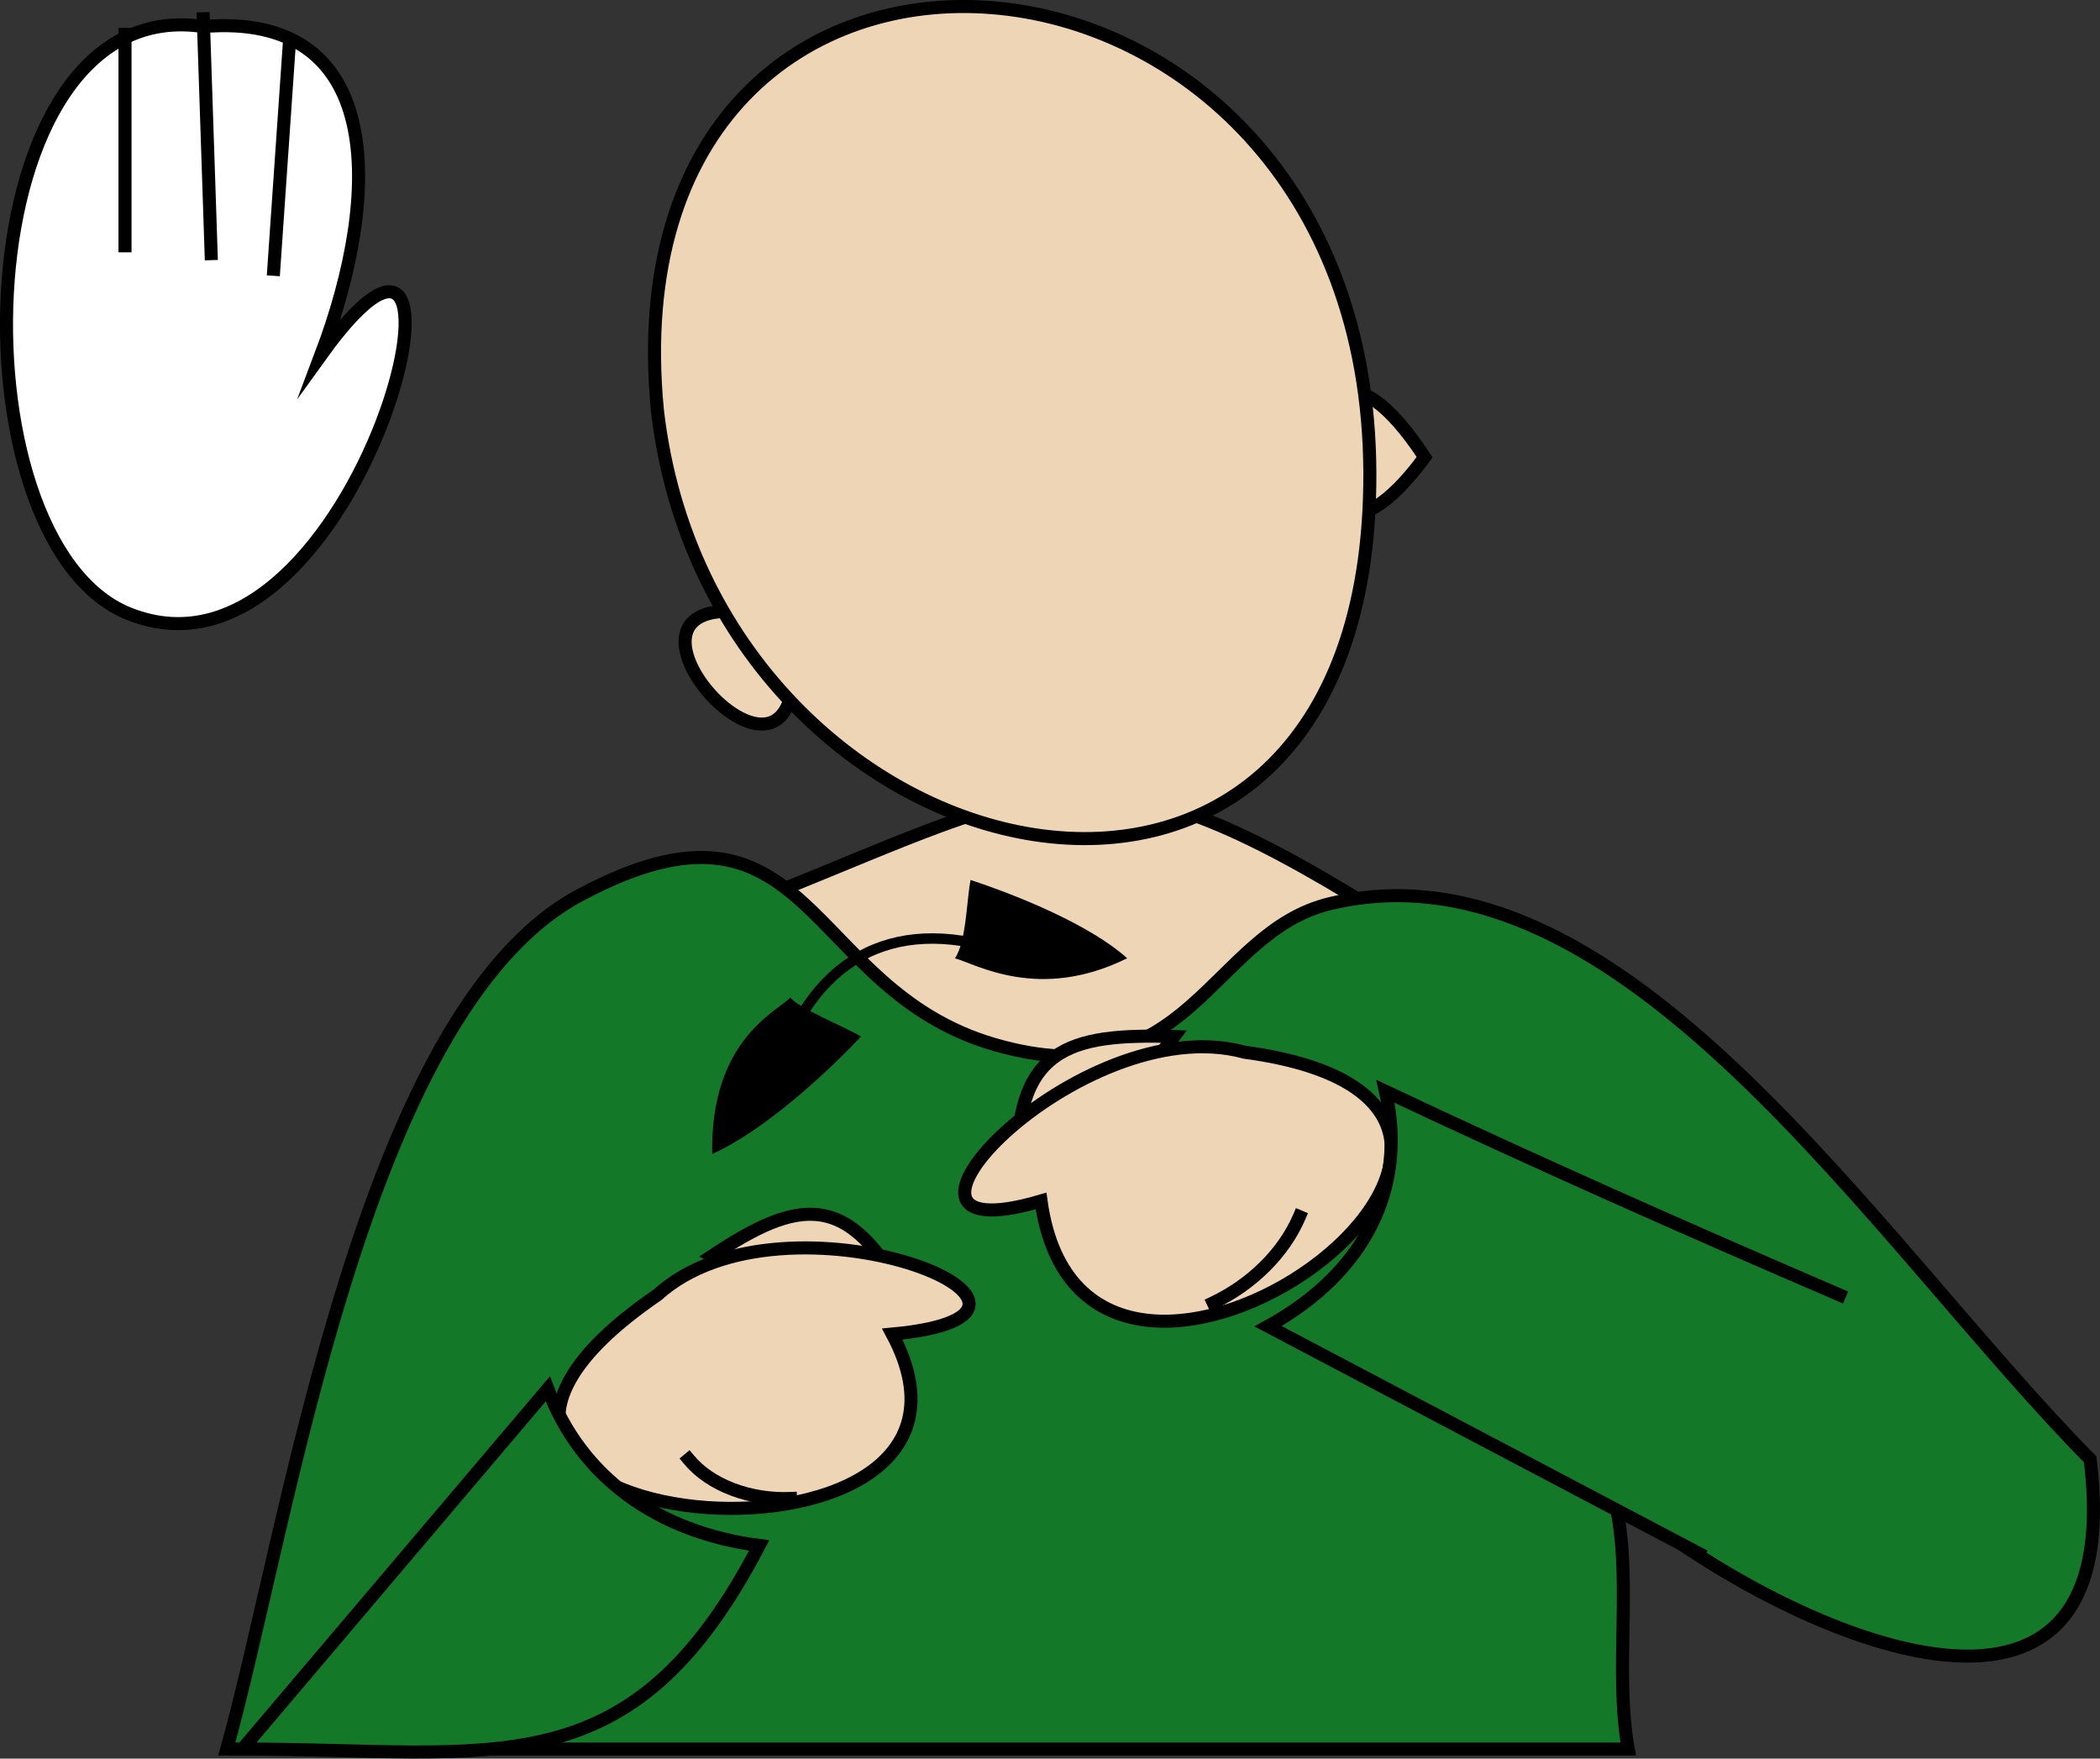 <svg xmlns="http://www.w3.org/2000/svg" xmlns:xlink="http://www.w3.org/1999/xlink" version="1.1" id="Layer_1" x="0px" y="0px" enable-background="new 0 0 822.05 841.89" xml:space="preserve" viewBox="308.4 338.98 201.17 168.46">
<rect x="308.4" y="338.98" width="201.17" height="168.46" fill="#333333" stroke="none"/>
<path fill-rule="evenodd" clip-rule="evenodd" fill="#EED5B6" stroke="#000000" stroke-width="1.25" stroke-linecap="square" stroke-miterlimit="10" d="  M440.375,426.275c-27.292-16.985-31.446-12.322-58.5-1.5c-11.446,4.578-23.663,28.5-4.61,28.5  C415.279,453.275,430.866,464.311,440.375,426.275z"/>
<path fill-rule="evenodd" clip-rule="evenodd" fill="#137827" stroke="#000000" stroke-width="1.25" stroke-linecap="square" stroke-miterlimit="10" d="  M508.625,478.775c-20.673-20.969-44.75-59.853-72.75-53.25c-11.588,2.732-13.449,18.976-32.25,13.5  c-18.289-5.326-17.421-26.248-39.75-14.25c-20.8,11.177-27.885,60.805-33.75,81.75c44.75,0,89.5,0,134.25,0  c-1.409-7.928,0.615-17.009-1.5-24.75C475.153,492.967,512.777,512.445,508.625,478.775z"/>
<path fill-rule="evenodd" clip-rule="evenodd" fill="#EED5B6" stroke="#000000" stroke-width="1.25" stroke-linecap="square" stroke-miterlimit="10" d="  M384.125,398.525C387.924,423.719,359.617,391.648,384.125,398.525L384.125,398.525z"/>
<path fill-rule="evenodd" clip-rule="evenodd" fill="#EED5B6" stroke="#000000" stroke-width="1.25" stroke-linecap="square" stroke-miterlimit="10" d="  M444.875,382.775C430.448,402.41,430.866,361.433,444.875,382.775L444.875,382.775z"/>
<path fill-rule="evenodd" clip-rule="evenodd" fill="#EED5B6" stroke="#000000" stroke-width="1.25" stroke-linecap="square" stroke-miterlimit="10" d="  M371.375,378.275c5.323,46.301,68.431,60.162,68.25,6C439.439,328.581,366.058,323.137,371.375,378.275z"/>
<path fill-rule="evenodd" clip-rule="evenodd" fill="#EED5B6" stroke="#000000" stroke-width="1.25" stroke-linecap="square" stroke-miterlimit="10" d="  M376.625,459.275c8.116-5.373,13.127-6.561,18.75,4.5C390.053,463.759,382.171,462.033,376.625,459.275z"/>
<path fill-rule="evenodd" clip-rule="evenodd" fill="#EED5B6" stroke="#000000" stroke-width="1.25" stroke-linecap="square" stroke-miterlimit="10" d="  M371.375,463.025c12.333-11.184,44.152,1.736,22.5,3.75C407.578,492.455,337.285,486.392,371.375,463.025z"/>
<path fill-rule="evenodd" clip-rule="evenodd" fill="#EED5B6" d="M374.375,478.775c2.775,1.374,5.302,3.934,9.75,3.75  C380.875,481.275,377.625,480.025,374.375,478.775z"/>
<path fill="none" stroke="#000000" stroke-width="1.25" stroke-linecap="square" stroke-miterlimit="10" d="M374.375,478.775  c2.076,2.518,5.925,3.908,9.75,3.75"/>
<path fill-rule="evenodd" clip-rule="evenodd" fill="#EED5B6" stroke="#000000" stroke-width="1.25" stroke-linecap="square" stroke-miterlimit="10" d="  M420.875,438.275c-10.116-0.311-15.459,1.043-15,13.5C410.616,448.326,417.036,443.393,420.875,438.275z"/>
<path fill-rule="evenodd" clip-rule="evenodd" fill="#EED5B6" stroke="#000000" stroke-width="1.25" stroke-linecap="square" stroke-miterlimit="10" d="  M427.625,439.775c-15.792-4.333-38.699,19.912-19.5,14.25C412.396,484.682,466.709,445.021,427.625,439.775z"/>
<path fill-rule="evenodd" clip-rule="evenodd" fill="#137827" d="M471.125,487.775c-13.75-7.25-27.5-14.5-41.25-21.75  c9.082-5.014,13.408-13.062,11.25-22.5c14.371,6.78,28.903,13.222,43.5,19.5C480.125,471.275,475.625,479.525,471.125,487.775z"/>
<path fill="none" stroke="#000000" stroke-width="1.25" stroke-linecap="square" stroke-miterlimit="10" d="M471.125,487.775  c-13.75-7.25-27.5-14.5-41.25-21.75c9.082-5.014,13.408-13.062,11.25-22.5c14.371,6.78,28.903,13.222,43.5,19.5"/>
<path fill-rule="evenodd" clip-rule="evenodd" fill="#EED5B6" d="M432.875,455.525c-2.487,2.805-4.164,6.307-8.25,8.25  C427.375,461.025,430.125,458.275,432.875,455.525z"/>
<path fill="none" stroke="#000000" stroke-width="1.25" stroke-linecap="square" stroke-miterlimit="10" d="M432.875,455.525  c-1.496,3.495-4.584,6.507-8.25,8.25"/>
<path fill-rule="evenodd" clip-rule="evenodd" fill="#137827" stroke="#000000" stroke-width="1.25" stroke-linecap="square" stroke-miterlimit="10" d="  M381.125,487.025c-9.649-1.239-17.079-6.503-20.25-15c-9.75,11.5-19.5,23-29.25,34.5  C355.712,506.525,368.784,510.694,381.125,487.025z"/>
<path fill-rule="evenodd" clip-rule="evenodd" d="M384.125,434.525c-1.286,1.363-7.696,4.048-7.5,15  c4.787-2.146,10.634-7.41,14.25-11.25C389.603,437.457,384.747,435.518,384.125,434.525z"/>
<path fill-rule="evenodd" clip-rule="evenodd" d="M399.875,430.775c2.052,0.568,8.066,4.177,16.502,0  c-3.54-3.192-10.441-5.999-15.002-7.5C401.001,425.146,400.965,429.247,399.875,430.775z"/>
<path fill="none" stroke="#000000" stroke-linecap="square" stroke-miterlimit="10" d="M382.625,442.025  c3.431-10.981,11.014-15.449,21.75-12"/>
<path fill-rule="evenodd" clip-rule="evenodd" fill="#FFFFFF" stroke="#000000" stroke-width="1.25" stroke-linecap="square" stroke-miterlimit="10" d="  M327.875,341.525c17.233-1.463,17.257,15.635,11.25,31.5c17.688-24.582,4.002,33.701-18.375,24.75  C303.501,390.875,304.791,338.052,327.875,341.525z"/>
<path fill-rule="evenodd" clip-rule="evenodd" fill="#FFFFFF" d="M336.125,343.025l-1.5,21.75L336.125,343.025z"/>
<line fill="none" stroke="#000000" stroke-width="1.25" stroke-linecap="square" stroke-miterlimit="10" x1="336.125" y1="343.025" x2="334.625" y2="364.775"/>
<path fill-rule="evenodd" clip-rule="evenodd" fill="#FFFFFF" d="M327.875,340.775l0.75,22.5L327.875,340.775z"/>
<line fill="none" stroke="#000000" stroke-width="1.25" stroke-linecap="square" stroke-miterlimit="10" x1="327.875" y1="340.775" x2="328.625" y2="363.275"/>
<path fill-rule="evenodd" clip-rule="evenodd" fill="#FFFFFF" d="M320.375,342.275v20.25V342.275z"/>
<line fill="none" stroke="#000000" stroke-width="1.25" stroke-linecap="square" stroke-miterlimit="10" x1="320.375" y1="342.275" x2="320.375" y2="362.525"/>
</svg>
